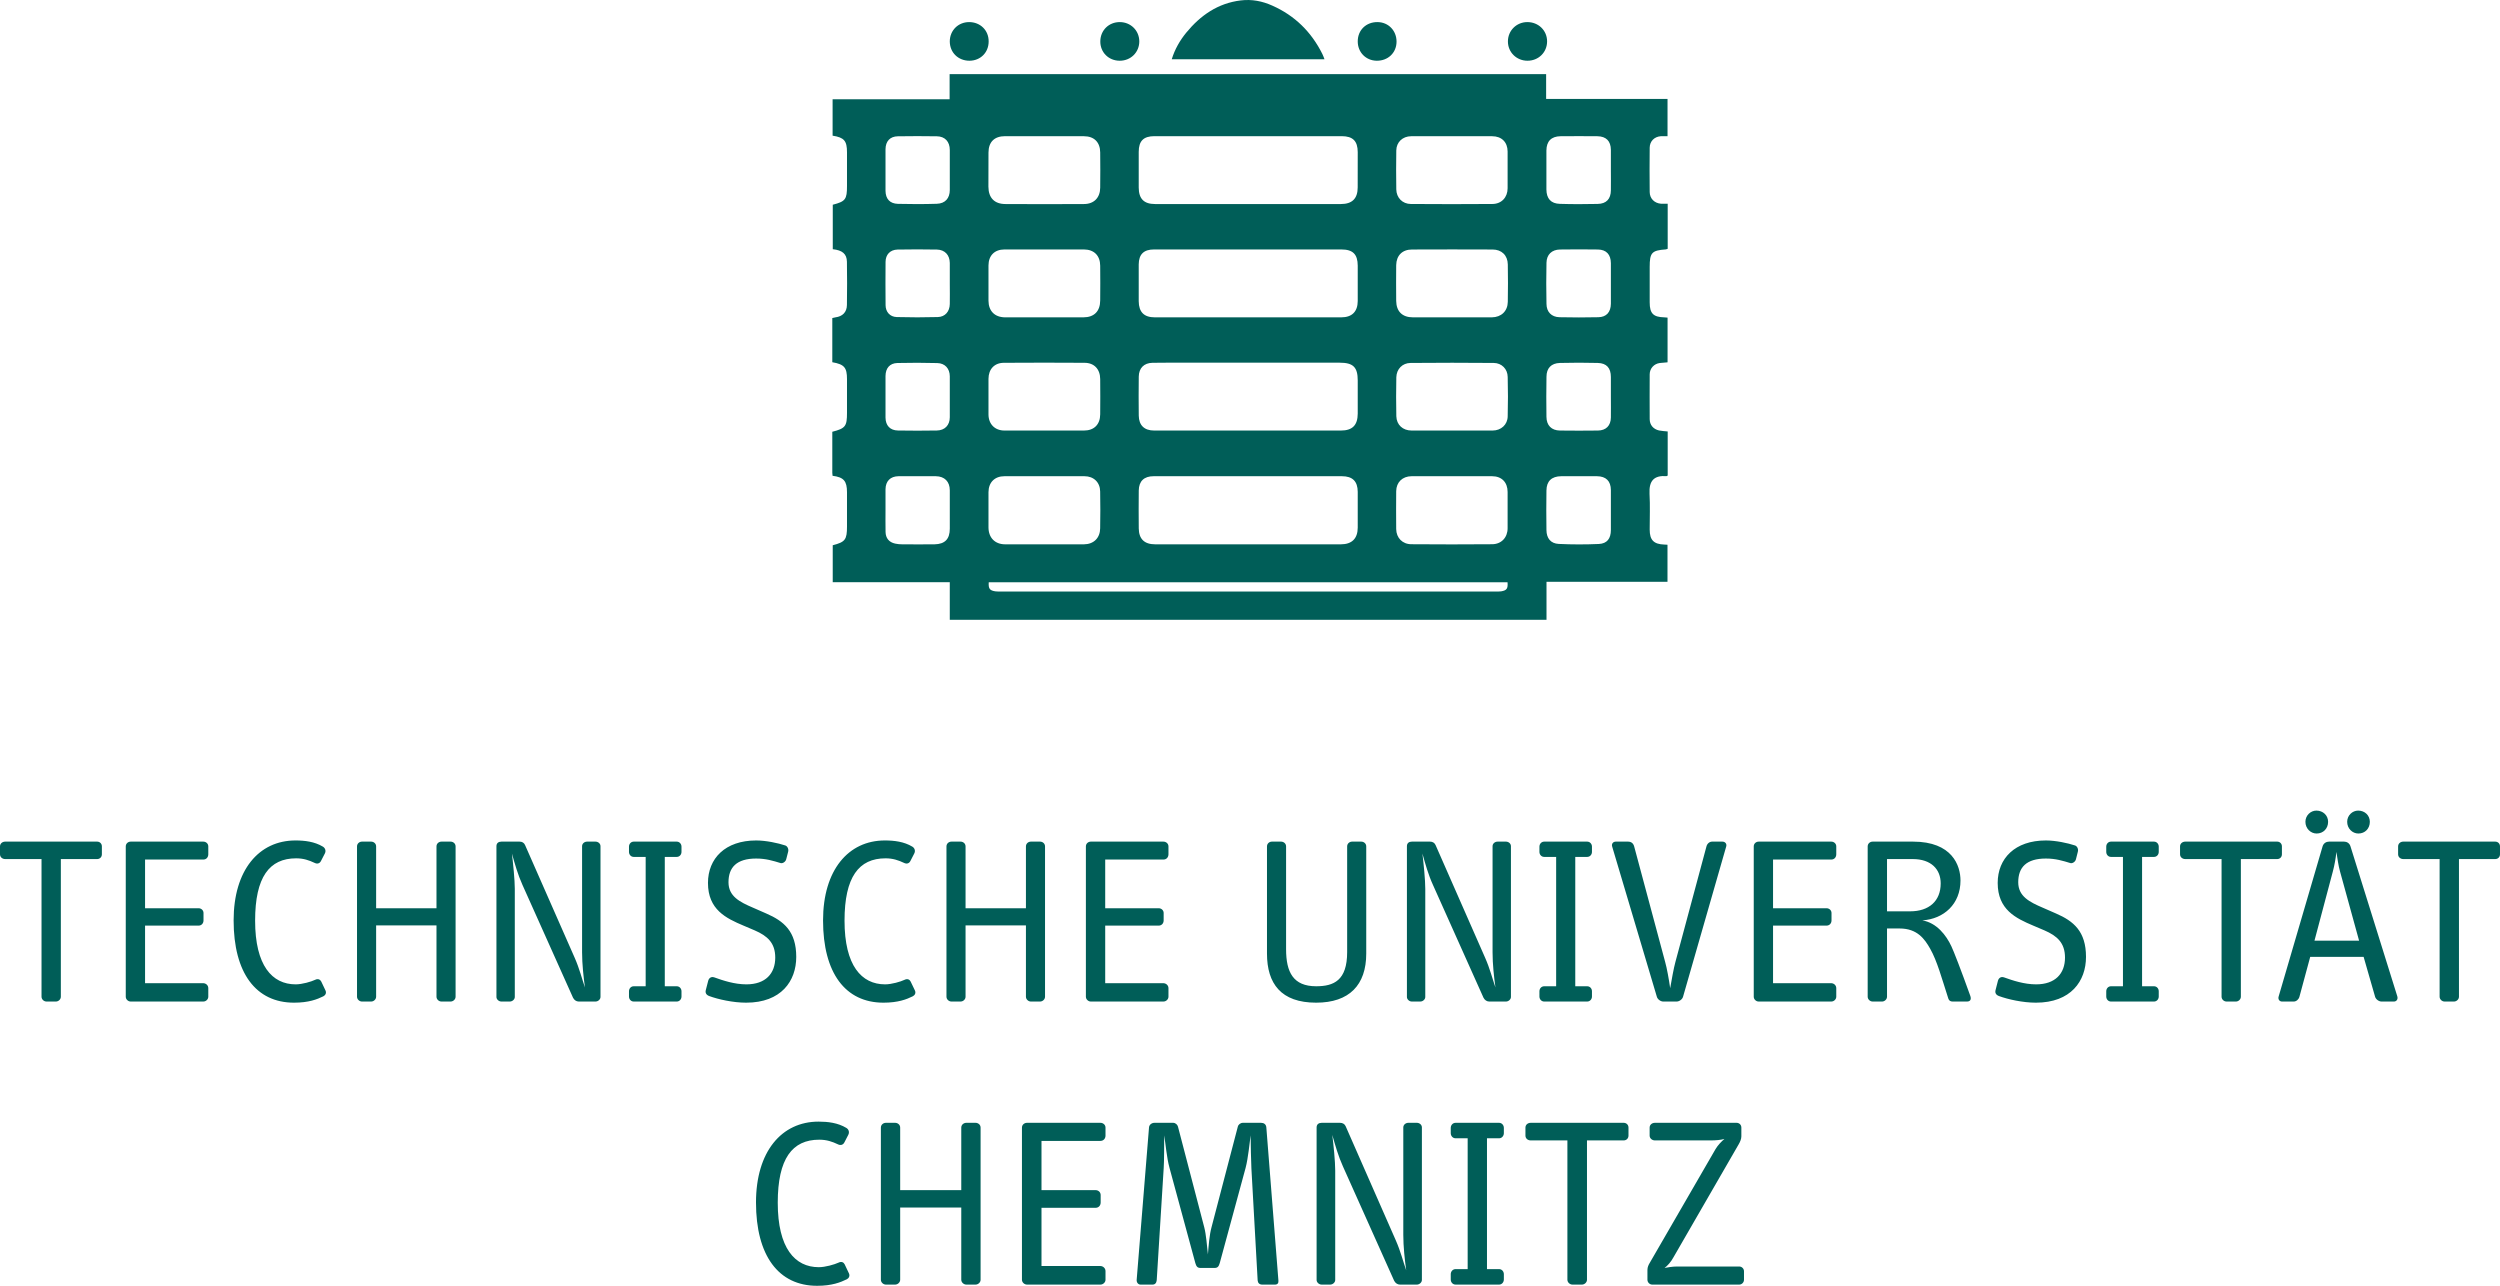 <?xml version="1.0" encoding="UTF-8"?>
<!DOCTYPE svg PUBLIC "-//W3C//DTD SVG 1.1//EN" "http://www.w3.org/Graphics/SVG/1.1/DTD/svg11.dtd">
<svg version="1.1" xmlns="http://www.w3.org/2000/svg" xmlns:xlink="http://www.w3.org/1999/xlink" x="0" y="0" width="272.501" height="140.153" viewBox="0, 0, 272.501, 140.153">
  <g id="Layer_1" transform="translate(-168.062, -168.24)">
    <g id="TUCLogo">
      <path d="M312.197,174.12 C311.002,171.725 309.205,169.946 306.755,168.857 C305.661,168.362 304.508,168.137 303.309,168.285 C300.811,168.587 298.908,169.92 297.359,171.806 C296.658,172.665 296.116,173.613 295.783,174.701 L312.433,174.701 C312.341,174.47 312.283,174.283 312.197,174.12" fill="#005E58"/>
      <path d="M334.558,174.86 C335.768,174.86 336.702,173.934 336.696,172.739 C336.69,171.553 335.746,170.641 334.532,170.648 C333.358,170.654 332.432,171.574 332.426,172.739 C332.412,173.926 333.358,174.86 334.558,174.86" fill="#005E58"/>
      <path d="M318.116,174.86 C319.36,174.876 320.28,173.989 320.286,172.783 C320.29,171.582 319.403,170.662 318.224,170.648 C316.977,170.633 316.062,171.514 316.057,172.734 C316.045,173.926 316.93,174.84 318.116,174.86" fill="#005E58"/>
      <path d="M273.735,174.86 C274.933,174.854 275.826,173.963 275.826,172.759 C275.834,171.545 274.917,170.648 273.694,170.648 C272.497,170.654 271.597,171.559 271.589,172.747 C271.589,173.963 272.503,174.86 273.735,174.86" fill="#005E58"/>
      <path d="M290.113,174.86 C291.329,174.86 292.257,173.926 292.246,172.73 C292.23,171.553 291.3,170.648 290.113,170.648 C288.923,170.648 288.013,171.545 287.997,172.73 C287.975,173.934 288.896,174.86 290.113,174.86" fill="#005E58"/>
      <path d="M343.648,188.994 C343.636,189.926 343.158,190.447 342.218,190.468 C340.848,190.497 339.468,190.505 338.091,190.46 C337.112,190.435 336.629,189.887 336.621,188.89 C336.611,187.474 336.611,186.063 336.621,184.647 C336.629,183.635 337.153,183.104 338.158,183.089 C339.493,183.077 340.836,183.077 342.173,183.089 C343.131,183.104 343.636,183.606 343.648,184.571 C343.656,185.309 343.648,186.041 343.648,186.785 C343.648,187.516 343.661,188.252 343.648,188.994 M343.648,199.136 C343.648,199.874 343.652,200.61 343.648,201.342 C343.64,202.257 343.17,202.799 342.289,202.817 C340.871,202.844 339.45,202.854 338.04,202.817 C337.173,202.791 336.636,202.243 336.629,201.364 C336.601,199.874 336.593,198.378 336.629,196.886 C336.642,195.993 337.204,195.451 338.105,195.437 C339.485,195.416 340.858,195.416 342.24,195.437 C343.156,195.451 343.64,195.986 343.648,196.925 C343.652,197.665 343.648,198.402 343.648,199.136 M343.648,211.488 C343.648,212.242 343.661,212.996 343.648,213.75 C343.636,214.637 343.119,215.16 342.236,215.169 C340.856,215.187 339.481,215.187 338.101,215.169 C337.173,215.16 336.632,214.609 336.625,213.67 C336.603,212.215 336.603,210.766 336.629,209.305 C336.632,208.371 337.145,207.829 338.099,207.802 C339.475,207.766 340.852,207.766 342.224,207.802 C343.19,207.829 343.648,208.36 343.648,209.333 C343.652,210.053 343.648,210.766 343.648,211.488 M343.648,223.861 C343.648,224.583 343.652,225.3 343.648,226.018 C343.644,226.944 343.238,227.493 342.33,227.534 C340.881,227.598 339.419,227.598 337.972,227.528 C337.087,227.487 336.632,226.911 336.625,226.012 C336.603,224.575 336.603,223.142 336.625,221.707 C336.632,220.685 337.194,220.156 338.238,220.148 C339.536,220.143 340.836,220.143 342.128,220.148 C343.117,220.156 343.64,220.671 343.648,221.652 C343.652,222.392 343.648,223.128 343.648,223.861 M332.413,201.137 C332.397,202.153 331.704,202.817 330.676,202.83 C329.218,202.84 327.763,202.83 326.31,202.83 C324.897,202.83 323.483,202.84 322.062,202.83 C320.916,202.825 320.262,202.194 320.248,201.033 C320.235,199.739 320.235,198.439 320.248,197.139 C320.27,196.08 320.922,195.437 321.971,195.437 C324.897,195.424 327.826,195.424 330.751,195.437 C331.742,195.437 332.397,196.07 332.413,197.062 C332.439,198.419 332.439,199.778 332.413,201.137 M332.401,213.628 C332.384,214.533 331.677,215.165 330.766,215.169 C329.275,215.177 327.781,215.169 326.293,215.169 C324.838,215.169 323.383,215.177 321.928,215.169 C320.977,215.169 320.29,214.56 320.262,213.607 C320.231,212.191 320.235,210.774 320.262,209.36 C320.286,208.469 320.922,207.808 321.815,207.802 C324.838,207.774 327.859,207.774 330.884,207.802 C331.745,207.808 332.392,208.462 332.401,209.327 C332.439,210.762 332.441,212.191 332.401,213.628 M332.392,225.821 C332.392,226.833 331.706,227.561 330.694,227.561 C327.763,227.585 324.838,227.585 321.909,227.561 C320.932,227.561 320.262,226.874 320.248,225.909 C320.235,224.534 320.235,223.154 320.248,221.775 C320.262,220.8 320.932,220.156 321.919,220.148 C323.409,220.143 324.901,220.148 326.396,220.148 C327.826,220.148 329.263,220.143 330.7,220.148 C331.742,220.148 332.392,220.806 332.392,221.864 C332.397,223.181 332.397,224.501 332.392,225.821 M331.689,232.697 C331.481,232.73 331.264,232.714 331.056,232.714 C313.096,232.722 295.144,232.722 277.196,232.714 C276.98,232.714 276.763,232.73 276.555,232.697 C275.937,232.601 275.79,232.407 275.835,231.706 L332.384,231.706 C332.439,232.393 332.307,232.593 331.689,232.697 M275.807,221.887 C275.813,220.824 276.479,220.148 277.546,220.148 C279.001,220.143 280.454,220.148 281.906,220.148 C283.369,220.148 284.818,220.143 286.272,220.148 C287.277,220.148 287.968,220.814 287.98,221.809 C288.005,223.15 288.005,224.487 287.98,225.826 C287.968,226.884 287.277,227.561 286.218,227.571 C283.343,227.577 280.473,227.577 277.603,227.571 C276.5,227.561 275.813,226.843 275.807,225.73 C275.798,224.444 275.798,223.168 275.807,221.887 M287.984,209.564 C287.997,210.842 287.997,212.129 287.984,213.403 C287.976,214.521 287.308,215.169 286.218,215.169 C284.763,215.177 283.308,215.169 281.853,215.169 C280.418,215.169 278.983,215.177 277.548,215.169 C276.506,215.169 275.813,214.472 275.807,213.421 C275.798,212.129 275.798,210.829 275.807,209.532 C275.813,208.481 276.452,207.786 277.489,207.786 C280.41,207.766 283.343,207.766 286.269,207.786 C287.336,207.786 287.978,208.481 287.984,209.564 M286.157,202.83 C284.741,202.84 283.33,202.83 281.912,202.83 C280.481,202.83 279.042,202.84 277.603,202.83 C276.485,202.817 275.813,202.141 275.807,201.014 C275.798,199.729 275.798,198.455 275.807,197.174 C275.813,196.095 276.463,195.437 277.544,195.431 L286.212,195.431 C287.314,195.437 287.978,196.095 287.984,197.209 C287.997,198.466 287.997,199.729 287.984,200.986 C287.978,202.173 287.326,202.825 286.157,202.83 M275.807,184.872 C275.813,183.715 276.444,183.089 277.607,183.083 L281.914,183.083 C283.347,183.083 284.784,183.083 286.218,183.089 C287.324,183.089 287.978,183.745 287.984,184.861 C287.997,186.139 288.001,187.422 287.984,188.696 C287.976,189.797 287.302,190.48 286.212,190.48 C283.361,190.497 280.51,190.497 277.658,190.48 C276.453,190.48 275.807,189.804 275.799,188.592 C275.798,187.349 275.798,186.118 275.807,184.872 M271.59,201.378 C271.576,202.194 271.087,202.778 270.282,202.799 C268.786,202.84 267.294,202.84 265.806,202.799 C265.064,202.778 264.596,202.235 264.59,201.503 C264.575,199.927 264.575,198.357 264.588,196.788 C264.592,195.993 265.084,195.465 265.887,195.443 C267.322,195.416 268.757,195.416 270.19,195.443 C271.055,195.465 271.576,196.035 271.59,196.9 C271.6,197.656 271.59,198.413 271.59,199.167 C271.59,199.909 271.606,200.642 271.59,201.378 M269.932,227.571 C268.751,227.585 267.568,227.577 266.386,227.571 C266.137,227.571 265.881,227.547 265.636,227.493 C264.966,227.348 264.602,226.901 264.588,226.222 C264.571,225.429 264.583,224.63 264.583,223.835 C264.583,223.079 264.575,222.324 264.583,221.57 C264.596,220.685 265.107,220.162 265.994,220.148 C267.357,220.139 268.714,220.143 270.071,220.148 C271.02,220.162 271.588,220.732 271.59,221.679 C271.598,223.074 271.598,224.473 271.59,225.866 C271.59,226.993 271.069,227.547 269.932,227.571 M264.583,209.223 C264.592,208.371 265.043,207.835 265.873,207.808 C267.329,207.774 268.784,207.774 270.231,207.815 C271.073,207.835 271.584,208.42 271.59,209.251 C271.598,210.737 271.598,212.234 271.59,213.73 C271.584,214.59 271.046,215.152 270.178,215.165 C268.761,215.193 267.345,215.187 265.935,215.165 C265.084,215.152 264.592,214.623 264.583,213.76 C264.575,213.004 264.583,212.242 264.583,211.488 C264.583,210.733 264.575,209.979 264.583,209.223 M264.583,184.506 C264.592,183.635 265.078,183.108 265.928,183.096 C267.341,183.077 268.761,183.069 270.178,183.096 C271.069,183.108 271.588,183.68 271.59,184.592 C271.598,186.047 271.598,187.504 271.59,188.953 C271.588,189.857 271.081,190.427 270.178,190.452 C268.761,190.497 267.345,190.497 265.935,190.46 C265.056,190.435 264.596,189.918 264.583,189.043 C264.575,188.285 264.583,187.531 264.583,186.775 C264.583,186.02 264.575,185.266 264.583,184.506 M316.055,221.85 C316.057,223.15 316.057,224.444 316.055,225.75 C316.051,226.944 315.418,227.571 314.216,227.571 C307.471,227.577 300.722,227.577 293.975,227.571 C292.802,227.571 292.203,226.993 292.187,225.84 C292.174,224.462 292.172,223.079 292.187,221.707 C292.203,220.685 292.765,220.148 293.801,220.148 C297.235,220.143 300.667,220.148 304.098,220.148 L314.336,220.148 C315.487,220.148 316.051,220.702 316.055,221.85 M314.222,215.169 L304.043,215.169 L293.863,215.169 C292.802,215.169 292.203,214.609 292.187,213.538 C292.168,212.129 292.172,210.709 292.187,209.292 C292.203,208.371 292.745,207.808 293.672,207.786 C294.97,207.761 296.27,207.774 297.568,207.774 L314.093,207.774 C315.561,207.774 316.055,208.262 316.055,209.711 C316.055,210.917 316.057,212.119 316.055,213.319 C316.051,214.59 315.475,215.169 314.222,215.169 M292.183,197.057 C292.195,195.958 292.732,195.431 293.846,195.431 L304.154,195.431 L314.279,195.431 C315.526,195.431 316.051,195.958 316.055,197.199 C316.057,198.482 316.057,199.764 316.055,201.051 C316.051,202.214 315.424,202.83 314.261,202.83 L293.934,202.83 C292.765,202.83 292.195,202.261 292.183,201.074 C292.174,199.739 292.174,198.402 292.183,197.057 M292.183,184.792 C292.187,183.606 292.702,183.089 293.879,183.083 L304.125,183.083 L314.318,183.083 C315.526,183.089 316.051,183.609 316.055,184.825 C316.057,186.102 316.057,187.388 316.051,188.663 C316.051,189.887 315.446,190.48 314.222,190.48 C307.471,190.488 300.718,190.488 293.959,190.48 C292.757,190.48 292.191,189.914 292.183,188.688 C292.174,187.394 292.176,186.09 292.183,184.792 M320.258,184.635 C320.272,183.733 320.949,183.096 321.87,183.089 C323.364,183.077 324.855,183.083 326.351,183.083 C327.808,183.083 329.263,183.083 330.708,183.089 C331.738,183.089 332.388,183.733 332.392,184.751 C332.397,186.09 332.397,187.422 332.392,188.761 C332.392,189.753 331.726,190.468 330.733,190.474 C327.771,190.497 324.801,190.497 321.838,190.474 C320.928,190.468 320.272,189.791 320.258,188.882 C320.235,187.469 320.235,186.047 320.258,184.635 M349.647,195.424 C349.7,195.416 349.756,195.388 349.841,195.359 L349.841,190.447 C349.576,190.447 349.353,190.452 349.122,190.447 C348.398,190.394 347.887,189.887 347.879,189.172 C347.861,187.557 347.861,185.947 347.879,184.338 C347.889,183.635 348.384,183.142 349.081,183.089 C349.328,183.077 349.572,183.089 349.823,183.089 L349.823,179.026 L336.591,179.026 L336.591,176.324 L271.57,176.324 L271.57,179.061 L258.816,179.061 L258.816,183.028 C260.081,183.228 260.385,183.592 260.385,184.839 L260.385,188.51 C260.385,189.975 260.224,190.194 258.834,190.556 L258.834,195.404 C259.883,195.514 260.361,195.917 260.377,196.769 C260.402,198.343 260.402,199.913 260.377,201.487 C260.367,202.271 259.895,202.735 259.128,202.83 C259.018,202.844 258.912,202.874 258.783,202.907 L258.783,205.317 L258.783,207.723 C260.095,207.952 260.385,208.303 260.385,209.572 L260.385,213.239 C260.385,214.707 260.218,214.932 258.783,215.303 L258.783,219.771 C258.783,219.884 258.805,219.994 258.812,220.101 C260.03,220.26 260.385,220.665 260.385,221.897 C260.387,223.142 260.385,224.383 260.385,225.627 C260.385,227.068 260.191,227.32 258.83,227.673 L258.83,231.698 L271.588,231.698 L271.588,235.8 L336.632,235.8 L336.632,231.657 L349.819,231.657 L349.819,227.616 C349.682,227.61 349.582,227.604 349.488,227.598 C348.323,227.561 347.879,227.115 347.879,225.963 C347.879,224.658 347.934,223.355 347.861,222.057 C347.787,220.63 348.364,220.039 349.715,220.139 C349.749,220.139 349.774,220.111 349.841,220.072 L349.841,215.269 C349.504,215.234 349.193,215.222 348.893,215.16 C348.268,215.015 347.879,214.555 347.879,213.922 C347.873,212.289 347.867,210.664 347.879,209.031 C347.887,208.399 348.347,207.892 348.981,207.808 C349.261,207.774 349.547,207.761 349.827,207.733 L349.827,202.86 C349.682,202.844 349.563,202.84 349.453,202.83 C348.261,202.799 347.879,202.4 347.879,201.194 L347.879,197.342 C347.879,195.778 348.102,195.533 349.647,195.424" fill="#005E58"/>
    </g>
    <path d="M358.158,307.735 L358.158,306.808 C358.158,306.522 357.926,306.289 357.634,306.289 L350.87,306.289 C350.34,306.289 349.821,306.392 349.5,306.446 C349.821,306.207 350.187,305.812 350.473,305.282 L357.579,292.969 C357.737,292.702 357.871,292.385 357.871,292.104 L357.871,291.149 C357.871,290.835 357.634,290.627 357.344,290.627 L348.45,290.627 C348.135,290.627 347.872,290.835 347.872,291.149 L347.872,292.023 C347.872,292.315 348.135,292.546 348.45,292.546 L354.502,292.546 C355.111,292.546 355.629,292.496 356.026,292.385 C355.713,292.653 355.316,293.051 355.053,293.498 L347.872,305.915 C347.759,306.1 347.633,306.364 347.633,306.654 L347.633,307.735 C347.633,308.019 347.872,308.262 348.158,308.262 L357.634,308.262 C357.926,308.262 358.158,308.019 358.158,307.735 M345.568,292.023 L345.568,291.149 C345.568,290.835 345.332,290.627 345.044,290.627 L334.913,290.627 C334.595,290.627 334.336,290.835 334.336,291.149 L334.336,292.023 C334.336,292.336 334.595,292.546 334.913,292.546 L338.909,292.546 L338.909,307.735 C338.909,308.019 339.172,308.262 339.464,308.262 L340.489,308.262 C340.779,308.262 341.044,308.019 341.044,307.735 L341.044,292.546 L345.044,292.546 C345.332,292.546 345.568,292.336 345.568,292.023 M331.983,307.706 L331.983,307.127 C331.983,306.836 331.771,306.573 331.458,306.573 L330.144,306.573 L330.144,292.315 L331.458,292.315 C331.771,292.315 331.983,292.046 331.983,291.756 L331.983,291.182 C331.983,290.89 331.771,290.627 331.458,290.627 L326.726,290.627 C326.405,290.627 326.194,290.89 326.194,291.182 L326.194,291.756 C326.194,292.046 326.405,292.315 326.726,292.315 L328.038,292.315 L328.038,306.573 L326.726,306.573 C326.405,306.573 326.194,306.836 326.194,307.127 L326.194,307.706 C326.194,307.998 326.405,308.262 326.726,308.262 L331.458,308.262 C331.771,308.262 331.983,307.998 331.983,307.706 M323.049,307.76 L323.049,291.129 C323.049,290.835 322.786,290.627 322.498,290.627 L321.573,290.627 C321.289,290.627 321.022,290.835 321.022,291.129 L321.022,302.835 C321.022,304.126 321.18,305.551 321.34,306.709 C321.022,305.812 320.73,304.628 320.207,303.445 L314.735,290.991 C314.63,290.758 314.412,290.627 314.124,290.627 L312.127,290.627 C311.812,290.627 311.572,290.785 311.572,291.129 L311.572,307.76 C311.572,308.019 311.835,308.262 312.127,308.262 L313.046,308.262 C313.342,308.262 313.601,308.019 313.601,307.76 L313.601,295.84 C313.601,294.837 313.423,293.078 313.281,291.945 C313.601,293.078 313.945,294.286 314.445,295.384 L320.024,307.84 C320.156,308.103 320.396,308.262 320.657,308.262 L322.498,308.262 C322.786,308.262 323.049,308.019 323.049,307.76 M307.409,307.813 L306.093,291.129 C306.066,290.785 305.826,290.627 305.513,290.627 L303.539,290.627 C303.276,290.627 303.041,290.812 302.984,291.048 L300.121,301.999 C299.884,302.865 299.806,303.998 299.726,304.969 C299.617,303.998 299.537,302.835 299.327,302.022 L296.462,291.048 C296.407,290.835 296.197,290.627 295.932,290.627 L293.904,290.627 C293.593,290.627 293.328,290.835 293.305,291.129 L291.96,307.735 C291.936,308.019 292.117,308.262 292.382,308.262 L293.696,308.262 C293.962,308.262 294.118,308.075 294.145,307.783 L294.906,295.548 C294.957,294.89 294.957,292.838 294.957,291.997 C295.117,292.889 295.222,294.392 295.541,295.548 L298.354,305.915 C298.461,306.289 298.593,306.446 298.908,306.446 L300.458,306.446 C300.779,306.446 300.908,306.289 301.015,305.915 L303.831,295.548 C304.117,294.471 304.275,292.735 304.38,291.997 C304.38,292.889 304.435,294.942 304.464,295.575 L305.147,307.813 C305.172,308.075 305.328,308.262 305.647,308.262 L307.039,308.262 C307.333,308.262 307.436,308.075 307.409,307.813 M288.563,307.735 L288.563,306.789 C288.563,306.472 288.296,306.234 287.977,306.234 L281.585,306.234 L281.585,299.892 L287.481,299.892 C287.8,299.892 288.035,299.655 288.035,299.308 L288.035,298.499 C288.035,298.205 287.8,297.965 287.481,297.965 L281.585,297.965 L281.585,292.599 L288.008,292.599 C288.351,292.599 288.563,292.336 288.563,292.023 L288.563,291.149 C288.563,290.835 288.296,290.627 288.008,290.627 L280.01,290.627 C279.716,290.627 279.455,290.835 279.455,291.149 L279.455,307.735 C279.455,308.019 279.716,308.262 280.01,308.262 L288.008,308.262 C288.296,308.262 288.563,308.019 288.563,307.735 M274.947,307.735 L274.947,291.149 C274.947,290.835 274.684,290.627 274.394,290.627 L273.396,290.627 C273.106,290.627 272.841,290.835 272.841,291.149 L272.841,297.965 L266.182,297.965 L266.182,291.149 C266.182,290.835 265.917,290.627 265.629,290.627 L264.627,290.627 C264.339,290.627 264.078,290.835 264.078,291.149 L264.078,307.735 C264.078,308.019 264.339,308.262 264.627,308.262 L265.629,308.262 C265.917,308.262 266.182,308.019 266.182,307.735 L266.182,299.863 L272.841,299.863 L272.841,307.735 C272.841,308.019 273.106,308.262 273.396,308.262 L274.394,308.262 C274.684,308.262 274.947,308.019 274.947,307.735 M260.6,307.046 L260.129,306.049 C260.022,305.837 259.784,305.705 259.467,305.866 C259.021,306.072 258.021,306.364 257.312,306.364 C254.706,306.364 252.837,304.288 252.837,299.338 C252.837,294.524 254.416,292.467 257.363,292.467 C258.178,292.467 258.784,292.681 259.389,292.969 C259.704,293.13 259.971,293.019 260.101,292.76 L260.522,291.945 C260.679,291.651 260.572,291.334 260.312,291.182 C259.389,290.627 258.313,290.497 257.285,290.497 C253.258,290.497 250.466,293.759 250.466,299.308 C250.466,305.101 252.917,308.393 257.127,308.393 C258.733,308.393 259.677,308.019 260.364,307.682 C260.572,307.577 260.73,307.338 260.6,307.046" fill="#005E58" id="Chemnitz"/>
    <path d="M440.562,261.358 L440.562,260.498 C440.562,260.186 440.329,259.977 440.041,259.977 L430.026,259.977 C429.715,259.977 429.457,260.186 429.457,260.498 L429.457,261.358 C429.457,261.671 429.715,261.879 430.026,261.879 L433.981,261.879 L433.981,276.882 C433.981,277.172 434.241,277.409 434.528,277.409 L435.543,277.409 C435.828,277.409 436.09,277.172 436.09,276.882 L436.09,261.879 L440.041,261.879 C440.329,261.879 440.562,261.671 440.562,261.358 M426.375,257.818 C426.375,257.12 425.829,256.595 425.102,256.595 C424.475,256.595 423.905,257.12 423.905,257.818 C423.905,258.549 424.475,259.094 425.125,259.094 C425.856,259.094 426.375,258.549 426.375,257.818 M421.826,257.818 C421.826,257.12 421.276,256.595 420.547,256.595 C419.925,256.595 419.354,257.12 419.354,257.818 C419.354,258.549 419.925,259.094 420.574,259.094 C421.303,259.094 421.826,258.549 421.826,257.818 M425.204,270.776 L420.339,270.776 L422.343,263.231 C422.524,262.556 422.653,261.821 422.732,261.098 C422.84,261.798 422.943,262.583 423.126,263.231 z M429.368,276.836 L424.267,260.498 C424.161,260.136 423.853,259.977 423.567,259.977 L421.93,259.977 C421.641,259.977 421.331,260.136 421.224,260.498 L416.441,276.836 C416.334,277.149 416.52,277.409 416.803,277.409 L418.079,277.409 C418.367,277.409 418.625,277.172 418.702,276.882 L419.875,272.542 L425.698,272.542 L426.947,276.882 C427.027,277.172 427.364,277.409 427.651,277.409 L429.001,277.409 C429.288,277.409 429.468,277.149 429.368,276.836 M416.792,261.358 L416.792,260.498 C416.792,260.186 416.557,259.977 416.276,259.977 L406.26,259.977 C405.95,259.977 405.688,260.186 405.688,260.498 L405.688,261.358 C405.688,261.671 405.95,261.879 406.26,261.879 L410.213,261.879 L410.213,276.882 C410.213,277.172 410.47,277.409 410.761,277.409 L411.773,277.409 C412.057,277.409 412.317,277.172 412.317,276.882 L412.317,261.879 L416.276,261.879 C416.557,261.879 416.792,261.671 416.792,261.358 M403.366,276.862 L403.366,276.289 C403.366,275.997 403.157,275.743 402.847,275.743 L401.549,275.743 L401.549,261.644 L402.847,261.644 C403.157,261.644 403.366,261.387 403.366,261.098 L403.366,260.523 C403.366,260.238 403.157,259.977 402.847,259.977 L398.165,259.977 C397.853,259.977 397.644,260.238 397.644,260.523 L397.644,261.098 C397.644,261.387 397.853,261.644 398.165,261.644 L399.465,261.644 L399.465,275.743 L398.165,275.743 C397.853,275.743 397.644,275.997 397.644,276.289 L397.644,276.862 C397.644,277.149 397.853,277.409 398.165,277.409 L402.847,277.409 C403.157,277.409 403.366,277.149 403.366,276.862 M395.437,272.542 C395.437,269.757 394.083,268.639 392.161,267.808 L390.728,267.181 C389.274,266.559 388.05,265.938 388.05,264.405 C388.05,262.789 388.931,261.821 391.063,261.821 C392.13,261.821 392.89,262.06 393.746,262.32 C393.954,262.37 394.266,262.191 394.341,261.9 L394.55,261.071 C394.627,260.785 394.473,260.473 394.241,260.396 C393.46,260.136 392.13,259.85 391.063,259.85 C387.683,259.85 385.811,261.821 385.811,264.48 C385.811,267.392 387.787,268.331 389.687,269.133 L390.909,269.653 C392.286,270.253 393.148,271.009 393.148,272.619 C393.148,274.364 392.08,275.535 389.999,275.535 C388.699,275.535 387.45,275.114 386.515,274.779 C386.15,274.65 385.917,274.858 385.838,275.145 L385.58,276.155 C385.503,276.445 385.603,276.676 385.942,276.807 C386.931,277.172 388.547,277.532 389.976,277.532 C393.796,277.532 395.437,275.17 395.437,272.542 M379.598,264.53 C379.598,266.456 378.324,267.575 376.27,267.575 L373.748,267.575 L373.748,261.879 L376.555,261.879 C378.561,261.879 379.598,262.997 379.598,264.53 M382.822,276.782 C381.779,273.869 381.006,271.896 380.769,271.399 C380.2,270.176 379.157,268.825 377.597,268.562 C379.936,268.408 381.756,266.79 381.756,264.216 C381.756,262.583 380.85,259.977 376.582,259.977 L372.186,259.977 C371.899,259.977 371.64,260.186 371.64,260.498 L371.64,276.882 C371.64,277.172 371.899,277.409 372.186,277.409 L373.202,277.409 C373.484,277.409 373.748,277.172 373.748,276.882 L373.748,269.445 L375.123,269.445 C377.049,269.445 377.853,270.593 378.455,271.657 C379.207,272.986 379.702,274.831 380.433,277.093 C380.508,277.328 380.694,277.409 380.898,277.409 L382.46,277.409 C382.849,277.409 382.955,277.149 382.822,276.782 M368.216,276.882 L368.216,275.951 C368.216,275.639 367.958,275.406 367.644,275.406 L361.325,275.406 L361.325,269.133 L367.152,269.133 C367.463,269.133 367.698,268.902 367.698,268.562 L367.698,267.756 C367.698,267.473 367.463,267.238 367.152,267.238 L361.325,267.238 L361.325,261.933 L367.667,261.933 C368.01,261.933 368.216,261.671 368.216,261.358 L368.216,260.498 C368.216,260.186 367.958,259.977 367.667,259.977 L359.763,259.977 C359.476,259.977 359.221,260.186 359.221,260.498 L359.221,276.882 C359.221,277.172 359.476,277.409 359.763,277.409 L367.667,277.409 C367.958,277.409 368.216,277.172 368.216,276.882 M356.222,260.498 C356.302,260.213 356.099,259.977 355.806,259.977 L354.688,259.977 C354.406,259.977 354.148,260.186 354.067,260.498 L350.683,273.092 C350.503,273.737 350.266,275.064 350.112,275.951 C349.983,275.035 349.75,273.737 349.564,273.092 L346.186,260.498 C346.084,260.136 345.847,259.977 345.507,259.977 L344.181,259.977 C343.899,259.977 343.689,260.213 343.791,260.523 L348.658,276.882 C348.737,277.172 349.071,277.409 349.358,277.409 L350.812,277.409 C351.103,277.409 351.439,277.172 351.516,276.882 z M341.586,276.862 L341.586,276.289 C341.586,275.997 341.375,275.743 341.061,275.743 L339.767,275.743 L339.767,261.644 L341.061,261.644 C341.375,261.644 341.586,261.387 341.586,261.098 L341.586,260.523 C341.586,260.238 341.375,259.977 341.061,259.977 L336.385,259.977 C336.071,259.977 335.86,260.238 335.86,260.523 L335.86,261.098 C335.86,261.387 336.071,261.644 336.385,261.644 L337.683,261.644 L337.683,275.743 L336.385,275.743 C336.071,275.743 335.86,275.997 335.86,276.289 L335.86,276.862 C335.86,277.149 336.071,277.409 336.385,277.409 L341.061,277.409 C341.375,277.409 341.586,277.149 341.586,276.862 M332.755,276.912 L332.755,260.473 C332.755,260.186 332.493,259.977 332.209,259.977 L331.303,259.977 C331.014,259.977 330.752,260.186 330.752,260.473 L330.752,272.051 C330.752,273.321 330.906,274.725 331.066,275.872 C330.752,274.987 330.466,273.817 329.946,272.648 L324.537,260.346 C324.433,260.111 324.222,259.977 323.935,259.977 L321.958,259.977 C321.648,259.977 321.417,260.136 321.417,260.473 L321.417,276.912 C321.417,277.172 321.673,277.409 321.958,277.409 L322.867,277.409 C323.16,277.409 323.418,277.172 323.418,276.912 L323.418,265.128 C323.418,264.141 323.239,262.399 323.106,261.279 C323.418,262.399 323.752,263.597 324.251,264.686 L329.762,276.989 C329.893,277.251 330.131,277.409 330.389,277.409 L332.209,277.409 C332.493,277.409 332.755,277.172 332.755,276.912 M316.983,272.178 L316.983,260.498 C316.983,260.186 316.723,259.977 316.437,259.977 L315.446,259.977 C315.163,259.977 314.902,260.186 314.902,260.498 L314.902,272.023 C314.902,275.114 313.447,275.743 311.522,275.743 C309.023,275.743 308.246,274.208 308.246,271.711 L308.246,260.498 C308.246,260.186 307.982,259.977 307.696,259.977 L306.707,259.977 C306.42,259.977 306.164,260.186 306.164,260.498 L306.164,272.178 C306.164,275.456 307.696,277.532 311.522,277.532 C315.136,277.532 316.983,275.608 316.983,272.178 M295.425,276.882 L295.425,275.951 C295.425,275.639 295.159,275.406 294.849,275.406 L288.53,275.406 L288.53,269.133 L294.357,269.133 C294.667,269.133 294.901,268.902 294.901,268.562 L294.901,267.756 C294.901,267.473 294.667,267.238 294.357,267.238 L288.53,267.238 L288.53,261.933 L294.873,261.933 C295.213,261.933 295.425,261.671 295.425,261.358 L295.425,260.498 C295.425,260.186 295.159,259.977 294.873,259.977 L286.968,259.977 C286.682,259.977 286.424,260.186 286.424,260.498 L286.424,276.882 C286.424,277.172 286.682,277.409 286.968,277.409 L294.873,277.409 C295.159,277.409 295.425,277.172 295.425,276.882 M281.971,276.882 L281.971,260.498 C281.971,260.186 281.713,259.977 281.424,259.977 L280.436,259.977 C280.149,259.977 279.889,260.186 279.889,260.498 L279.889,267.238 L273.308,267.238 L273.308,260.498 C273.308,260.186 273.049,259.977 272.76,259.977 L271.775,259.977 C271.487,259.977 271.227,260.186 271.227,260.498 L271.227,276.882 C271.227,277.172 271.487,277.409 271.775,277.409 L272.76,277.409 C273.049,277.409 273.308,277.172 273.308,276.882 L273.308,269.106 L279.889,269.106 L279.889,276.882 C279.889,277.172 280.149,277.409 280.436,277.409 L281.424,277.409 C281.713,277.409 281.971,277.172 281.971,276.882 M267.791,276.208 L267.32,275.224 C267.216,275.018 266.983,274.881 266.672,275.035 C266.229,275.247 265.243,275.535 264.54,275.535 C261.963,275.535 260.116,273.483 260.116,268.593 C260.116,263.826 261.678,261.798 264.589,261.798 C265.396,261.798 265.997,262.01 266.593,262.291 C266.905,262.449 267.166,262.349 267.297,262.087 L267.712,261.279 C267.868,260.992 267.766,260.679 267.505,260.523 C266.593,259.977 265.529,259.85 264.512,259.85 C260.533,259.85 257.775,263.076 257.775,268.562 C257.775,274.285 260.197,277.532 264.358,277.532 C265.943,277.532 266.882,277.172 267.555,276.836 C267.766,276.728 267.922,276.495 267.791,276.208 M254.853,272.542 C254.853,269.757 253.501,268.639 251.577,267.808 L250.148,267.181 C248.691,266.559 247.468,265.938 247.468,264.405 C247.468,262.789 248.351,261.821 250.484,261.821 C251.55,261.821 252.304,262.06 253.162,262.32 C253.372,262.37 253.681,262.191 253.76,261.9 L253.972,261.071 C254.047,260.785 253.891,260.473 253.66,260.396 C252.877,260.136 251.55,259.85 250.484,259.85 C247.103,259.85 245.231,261.821 245.231,264.48 C245.231,267.392 247.204,268.331 249.105,269.133 L250.327,269.653 C251.706,270.253 252.564,271.009 252.564,272.619 C252.564,274.364 251.5,275.535 249.419,275.535 C248.118,275.535 246.866,275.114 245.933,274.779 C245.569,274.65 245.333,274.858 245.256,275.145 L244.996,276.155 C244.919,276.445 245.023,276.676 245.36,276.807 C246.348,277.172 247.962,277.532 249.392,277.532 C253.216,277.532 254.853,275.17 254.853,272.542 M242.345,276.862 L242.345,276.289 C242.345,275.997 242.134,275.743 241.824,275.743 L240.524,275.743 L240.524,261.644 L241.824,261.644 C242.134,261.644 242.345,261.387 242.345,261.098 L242.345,260.523 C242.345,260.238 242.134,259.977 241.824,259.977 L237.144,259.977 C236.83,259.977 236.622,260.238 236.622,260.523 L236.622,261.098 C236.622,261.387 236.83,261.644 237.144,261.644 L238.44,261.644 L238.44,275.743 L237.144,275.743 C236.83,275.743 236.622,275.997 236.622,276.289 L236.622,276.862 C236.622,277.149 236.83,277.409 237.144,277.409 L241.824,277.409 C242.134,277.409 242.345,277.149 242.345,276.862 M233.516,276.912 L233.516,260.473 C233.516,260.186 233.254,259.977 232.969,259.977 L232.056,259.977 C231.771,259.977 231.509,260.186 231.509,260.473 L231.509,272.051 C231.509,273.321 231.667,274.725 231.821,275.872 C231.509,274.987 231.225,273.817 230.707,272.648 L225.292,260.346 C225.19,260.111 224.982,259.977 224.696,259.977 L222.722,259.977 C222.407,259.977 222.174,260.136 222.174,260.473 L222.174,276.912 C222.174,277.172 222.432,277.409 222.722,277.409 L223.628,277.409 C223.915,277.409 224.175,277.172 224.175,276.912 L224.175,265.128 C224.175,264.141 223.994,262.399 223.863,261.279 C224.175,262.399 224.515,263.597 225.007,264.686 L230.521,276.989 C230.651,277.251 230.886,277.409 231.146,277.409 L232.969,277.409 C233.254,277.409 233.516,277.172 233.516,276.912 M217.721,276.882 L217.721,260.498 C217.721,260.186 217.459,259.977 217.174,259.977 L216.186,259.977 C215.899,259.977 215.639,260.186 215.639,260.498 L215.639,267.238 L209.06,267.238 L209.06,260.498 C209.06,260.186 208.799,259.977 208.514,259.977 L207.523,259.977 C207.239,259.977 206.977,260.186 206.977,260.498 L206.977,276.882 C206.977,277.172 207.239,277.409 207.523,277.409 L208.514,277.409 C208.799,277.409 209.06,277.172 209.06,276.882 L209.06,269.106 L215.639,269.106 L215.639,276.882 C215.639,277.172 215.899,277.409 216.186,277.409 L217.174,277.409 C217.459,277.409 217.721,277.172 217.721,276.882 M203.543,276.208 L203.076,275.224 C202.97,275.018 202.735,274.881 202.424,275.035 C201.983,275.247 200.995,275.535 200.289,275.535 C197.72,275.535 195.87,273.483 195.87,268.593 C195.87,263.826 197.432,261.798 200.342,261.798 C201.152,261.798 201.749,262.01 202.347,262.291 C202.66,262.449 202.92,262.349 203.049,262.087 L203.466,261.279 C203.622,260.992 203.516,260.679 203.255,260.523 C202.347,259.977 201.281,259.85 200.267,259.85 C196.283,259.85 193.527,263.076 193.527,268.562 C193.527,274.285 195.949,277.532 200.11,277.532 C201.697,277.532 202.632,277.172 203.309,276.836 C203.516,276.728 203.672,276.495 203.543,276.208 M190.766,276.882 L190.766,275.951 C190.766,275.639 190.507,275.406 190.195,275.406 L183.874,275.406 L183.874,269.133 L189.703,269.133 C190.012,269.133 190.245,268.902 190.245,268.562 L190.245,267.756 C190.245,267.473 190.012,267.238 189.703,267.238 L183.874,267.238 L183.874,261.933 L190.22,261.933 C190.559,261.933 190.766,261.671 190.766,261.358 L190.766,260.498 C190.766,260.186 190.507,259.977 190.22,259.977 L182.314,259.977 C182.027,259.977 181.77,260.186 181.77,260.498 L181.77,276.882 C181.77,277.172 182.027,277.409 182.314,277.409 L190.22,277.409 C190.507,277.409 190.766,277.172 190.766,276.882 M179.167,261.358 L179.167,260.498 C179.167,260.186 178.932,259.977 178.647,259.977 L168.633,259.977 C168.321,259.977 168.062,260.186 168.062,260.498 L168.062,261.358 C168.062,261.671 168.321,261.879 168.633,261.879 L172.588,261.879 L172.588,276.882 C172.588,277.172 172.848,277.409 173.134,277.409 L174.15,277.409 C174.435,277.409 174.694,277.172 174.694,276.882 L174.694,261.879 L178.647,261.879 C178.932,261.879 179.167,261.671 179.167,261.358" fill="#005E58" id="Technische_Uni"/>
  </g>
</svg>
